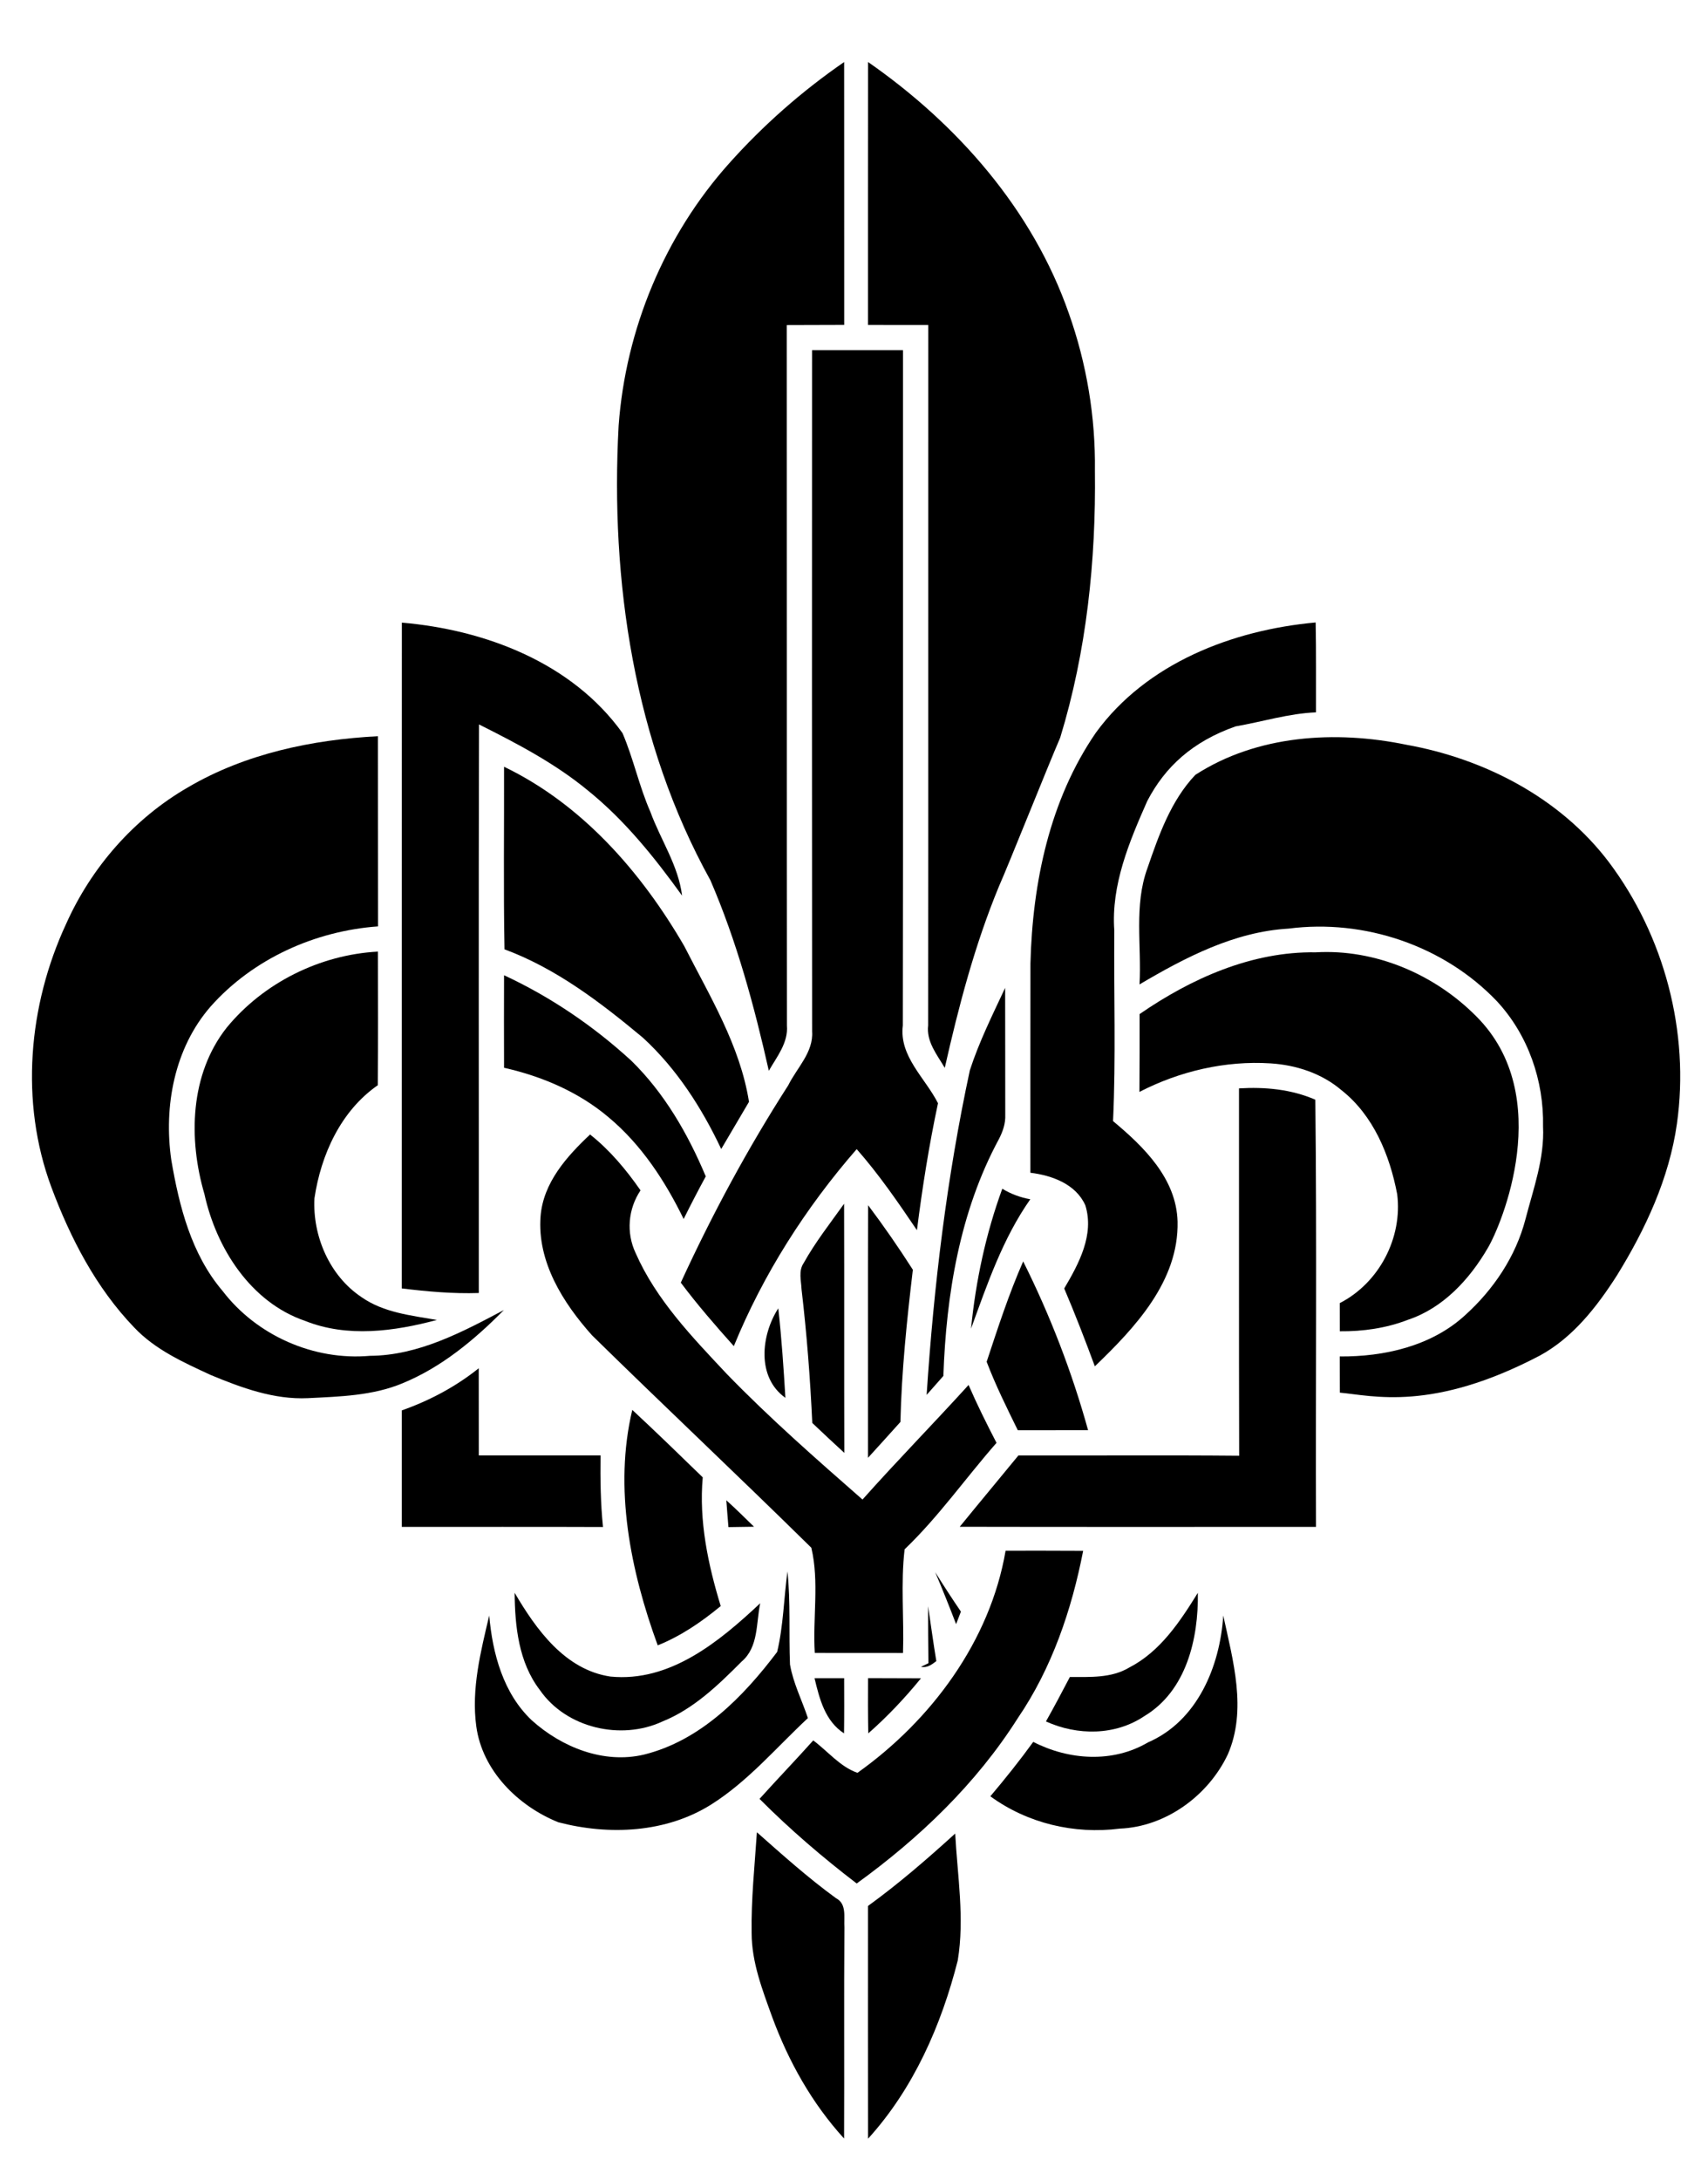 <svg version="1.1" id="plast" xmlns="http://www.w3.org/2000/svg" xmlns:xlink="http://www.w3.org/1999/xlink" x="0px" y="0px" viewBox="40 0 305 389" enable-background="new 40 0 305 389" xml:space="preserve">
    <path class="a" d="M185.01,62.5c5.41,0,10.82,0,16.24,0 c-0.02,40.18,0.04,80.35-0.029,120.52c-0.691,5.5,4,9.36,6.279,13.871c-1.6,7.489-2.8,15.069-3.76,22.659 c-3.37-4.979-6.78-9.95-10.76-14.47c-9.11,10.46-16.681,22.311-21.94,35.16c-3.28-3.67-6.521-7.391-9.47-11.33 c5.59-12.16,11.949-23.96,19.189-35.22c1.551-3.13,4.52-5.89,4.26-9.61C184.98,143.55,185,103.02,185.01,62.5z"/>
    <path class="a" d="M111.76,111.12c14.91,1.27,30.42,7.18,39.4,19.71 c1.96,4.56,2.97,9.5,4.98,14.06c1.83,5.01,4.989,9.55,5.659,14.95c-4.93-6.84-10.26-13.48-16.85-18.79 c-5.87-4.84-12.65-8.37-19.41-11.76c-0.09,33.82-0.02,67.64-0.04,101.47c-4.6,0.15-9.19-0.26-13.76-0.82 C111.77,190.33,111.73,150.73,111.76,111.12z"/>
    <path class="a" d="M235.7,130.75c9.05-12.41,24.38-18.31,39.239-19.66 c0.109,5.35,0.041,10.7,0.061,16.04c-4.9,0.2-9.58,1.68-14.37,2.51c-7.68,2.702-12.58,7.21-15.76,13.31 c-3.21,7.26-6.47,14.98-5.89,23.09c-0.09,11.34,0.299,22.7-0.222,34.04c5.5,4.58,11.32,10.26,11.521,17.93 c0.24,10.631-7.609,18.95-14.771,25.83c-1.729-4.67-3.52-9.32-5.47-13.89c2.602-4.4,5.41-9.591,3.771-14.841 c-1.69-3.799-5.961-5.34-9.812-5.811c0.01-12.439-0.021-24.89,0.01-37.34C224.37,157.58,227.43,142.76,235.7,130.75z"/>
    <path class="a" d="M261.25,194.24c4.641-0.28,9.32,0.15,13.63,2.02 c0.28,25.41,0.04,50.82,0.12,76.24c-21.21-0.01-42.41,0.029-63.62-0.02c3.47-4.271,7-8.48,10.479-12.73 c13.141,0.04,26.281-0.07,39.42,0.05C261.221,237.95,261.27,216.09,261.25,194.24z"/>
    <path class="a" d="M136.53,217.08c0.47-6,4.66-10.68,8.84-14.609 c3.54,2.799,6.44,6.279,9.01,9.969c-2.22,3.32-2.59,7.562-0.87,11.201c3.67,8.34,10.12,15.01,16.28,21.569 c7.66,7.899,15.95,15.16,24.229,22.41c6.181-6.94,12.69-13.57,18.94-20.45c1.521,3.51,3.229,6.93,4.99,10.33 c-5.521,6.29-10.351,13.2-16.41,19c-0.72,6.109-0.08,12.34-0.29,18.5c-5.25,0-10.5,0-15.75-0.01c-0.391-6.221,0.82-12.75-0.62-18.77 c-12.94-12.74-26.19-25.191-39.16-37.91C140.53,232.51,135.91,225.18,136.53,217.08z"/>
    <path class="a" d="M216.189,243.029c2-6.039,3.961-12.09,6.521-17.909 c4.819,9.64,8.71,19.729,11.59,30.12c-4.18,0.01-8.36,0.01-12.55,0.01C219.779,251.23,217.779,247.221,216.189,243.029z"/>
    <path class="a" d="M111.75,251.71c4.96-1.75,9.63-4.229,13.74-7.521 c0.01,5.189,0.01,10.371,0.01,15.561c7.25,0,14.49,0,21.74,0c-0.05,4.26,0,8.529,0.44,12.77c-11.98-0.049-23.95-0.01-35.93-0.02 C111.75,265.57,111.75,258.641,111.75,251.71z"/>
    <path class="a" d="M152.91,251.62c4.25,3.95,8.41,7.989,12.58,12.04 c-0.7,7.779,0.949,15.561,3.21,22.97c-3.421,2.82-7.11,5.351-11.25,7.011C152.6,280.37,149.58,265.59,152.91,251.62z"/>
    <path class="a" d="M169.7,267.75c1.69,1.52,3.31,3.12,4.94,4.721 c-1.521,0.021-3.041,0.039-4.561,0.069C169.95,270.939,169.811,269.34,169.7,267.75z"/>
    <path class="a" d="M219.57,276.75c4.619,0,9.229-0.01,13.85,0.02 c-2.05,10.541-5.59,20.961-11.689,29.892c-7.42,11.698-17.569,21.39-28.75,29.479c-6.09-4.66-11.93-9.66-17.35-15.101 c3.16-3.511,6.439-6.91,9.59-10.431c2.61,1.931,4.771,4.689,7.9,5.781C206.26,307.05,216.811,292.9,219.57,276.75z"/>
    <path class="b" d="M190.74,11.07c0.02,15.64,0,31.28,0.01,46.92 c-3.42,0.01-6.84,0.01-10.26,0.03c0.029,41.66-0.01,83.33,0.029,125c0.26,3.08-1.789,5.56-3.229,8.08 c-2.601-11.57-5.72-23.09-10.431-34c-13.619-24.57-17.899-53.37-16.389-81.15c1.26-17.2,8.209-33.92,19.719-46.78 C176.29,22.34,183.21,16.26,190.74,11.07z"/>
    <path class="b" d="M195.01,11.07c15.93,11.07,29.391,26.35,35.85,44.85 c3.19,8.98,4.781,18.53,4.66,28.07c0.201,16.05-1.49,32.271-6.199,47.66c-2.189,5.05-9.271,22.81-10.93,26.52 c-4.32,10.44-7.201,21.41-9.681,32.41c-1.38-2.35-3.319-4.68-2.97-7.59c0.039-41.66,0-83.32,0.02-124.979 C202.17,58,198.58,58,195,58C195.01,42.36,194.99,26.71,195.01,11.07z"/>
    <path class="b" d="M73.57,140.51c10.24-6.01,22.17-8.51,33.92-9.12 c0.03,11.32-0.01,22.63,0.02,33.94c-11.28,0.81-22.35,5.8-29.89,14.29c-6.49,7.43-8.41,17.84-7.03,27.409 c1.41,8.261,3.57,16.791,9.13,23.33c6.1,7.99,16.32,12.5,26.34,11.611c8.65-0.052,16.47-4.23,23.92-8.172 c-5.25,5.311-11.13,10.21-18.1,13.07c-5.33,2.229-11.2,2.369-16.89,2.658c-6.05,0.291-11.86-1.85-17.35-4.129 c-4.87-2.25-9.93-4.521-13.67-8.479c-6.81-7.069-11.41-15.96-14.81-25.08c-5.63-15.159-4.11-32.4,2.64-46.94 C56.32,154.78,63.94,146.06,73.57,140.51z"/>
    <path class="b" d="M253.45,138.29c11.05-7.15,25.06-7.98,37.67-5.38 c13.97,2.5,27.47,9.48,36.148,20.91c9.932,13.19,14.49,30.38,12.182,46.741c-1.38,9.729-5.602,18.799-10.73,27.09 c-3.568,5.57-7.83,11.051-13.739,14.271c-19.23,10.079-29.799,7.161-35.72,6.621c0-2.16-0.02-4.31-0.02-6.46 c7.93,0.061,16.35-1.84,22.35-7.33c5.08-4.57,9.08-10.5,10.812-17.16c1.408-5.439,3.42-10.859,3.14-16.57 c0.17-8.14-2.67-16.35-8.24-22.338c-9.44-9.9-23.649-14.71-37.19-12.96c-9.688,0.56-18.438,5.13-26.629,9.96 c0.391-6.9-1.021-14.07,1.41-20.73C246.92,149.06,249.09,142.89,253.45,138.29z"/>
    <path class="b" d="M130.01,136.84c13.94,6.71,24.51,18.8,32.17,31.99 c4.551,8.94,9.971,17.74,11.57,27.811c-1.66,2.799-3.311,5.609-4.96,8.42c-3.479-7.359-7.97-14.351-14-19.879 c-7.52-6.26-15.44-12.33-24.7-15.76C129.89,158.56,130.04,147.7,130.01,136.84z"/>
    <path class="b" d="M213.189,191.01c1.649-5.08,4.041-9.88,6.301-14.71 c0,7.55,0.029,15.1,0.02,22.65c0.07,1.56-0.449,3.03-1.16,4.39c-6.959,12.891-9.39,27.73-9.89,42.221 c-0.989,1.129-1.989,2.25-2.989,3.379C206.75,229.49,209.08,210.07,213.189,191.01z"/>
    <path class="b" d="M195.02,215.09c2.812,3.74,5.472,7.58,7.99,11.52 c-1.07,9.021-2.01,18.07-2.22,27.16c-1.91,2.15-3.86,4.26-5.79,6.4C195.02,245.141,194.971,230.109,195.02,215.09z"/>
    <path class="b" d="M178.98,233.49c0.59,5.31,0.949,10.65,1.27,15.98 C175.08,245.8,175.9,238.27,178.98,233.49z"/>
    <path class="b" d="M178.779,294.811c1.121-4.711,1.191-9.58,1.841-14.359 c0.569,5.521,0.229,11.068,0.45,16.6c0.57,3.33,2.14,6.381,3.199,9.57c-5.629,5.25-10.68,11.26-17.229,15.398 c-8.08,5.102-18.3,5.562-27.35,3.19c-7.19-2.899-13.56-9.19-14.64-17.12c-0.91-6.66,0.79-13.33,2.31-19.77 c0.6,6.779,2.49,13.88,7.61,18.709c5.33,4.791,12.82,7.811,20.02,6.111C165.08,310.65,172.721,302.84,178.779,294.811z"/>
    <path class="b" d="M205.79,296.83c-0.04-3.391-0.06-6.78-0.06-10.17 c0.49,3.26,0.93,6.529,1.47,9.79c-0.8,0.63-1.671,1.26-2.74,1.021L205.79,296.83z"/>
    <path class="b" d="M258.439,288.32c1.74,8.05,4.281,16.859,0.801,24.81 c-3.49,7.341-11.061,12.89-19.29,13.22c-8.11,1.041-16.479-0.938-23.101-5.77c2.659-3.15,5.239-6.37,7.659-9.71 c6.37,3.271,14.2,3.8,20.511,0.08C253.83,307.13,257.859,297.37,258.439,288.32z"/>
    <path class="b" d="M195,340.15c5.471-3.961,10.57-8.381,15.57-12.92 c0.4,7.52,1.699,15.14,0.459,22.64c-2.939,11.58-7.909,22.899-16.021,31.819C194.98,367.84,195.01,354,195,340.15z"/>
    <path class="b" d="M80.48,183.4c6.57-8.01,16.66-13.02,27.01-13.57 c0.01,7.95,0.04,15.89-0.02,23.84c-6.62,4.59-10.16,12.42-11.32,20.189c-0.35,6.74,2.7,13.841,8.41,17.641 c3.93,2.76,8.86,3.27,13.46,4.07c-7.63,2.039-15.99,3.18-23.53,0.17c-9.73-3.32-15.87-12.98-17.99-22.65 C73.62,203.27,73.9,191.73,80.48,183.4z"/>
    <path class="b" d="M243.5,180.98c9.23-6.36,20.029-11.2,31.45-11.02 c10.649-0.62,21.239,3.92,28.69,11.44c14.229,14.23,4.408,37.35,2.049,41.31c-3.25,5.601-7.989,10.74-14.271,12.83 c-3.87,1.5-8.021,2.09-12.16,2.05c-0.01-1.68-0.01-3.359-0.01-5.029c7.01-3.59,11.229-11.641,10.25-19.431 c-1.33-6.979-4.24-14.09-9.979-18.59c-3.511-2.99-8.069-4.47-12.619-4.76c-8.08-0.52-16.25,1.39-23.43,5.09 C243.51,190.24,243.5,185.61,243.5,180.98z"/>
    <path class="b" d="M130.01,174.05c8.31,3.86,15.95,9.05,22.7,15.23 c5.931,5.781,10.14,13.09,13.319,20.67c-1.369,2.51-2.68,5.05-3.949,7.6c-3.32-6.81-7.58-13.31-13.45-18.19 c-5.32-4.488-11.87-7.278-18.62-8.798C129.99,185.05,129.99,179.55,130.01,174.05z"/>
    <path class="b" d="M218.98,212.15c1.539,0.938,3.22,1.56,5,1.879 c-4.91,6.99-7.682,15.131-10.58,23.091C214.24,228.6,216.04,220.189,218.98,212.15z"/>
    <path class="b" d="M183.51,225.42c2.08-3.74,4.74-7.109,7.221-10.59 c0.049,14.82-0.01,29.641,0.039,44.46c-1.92-1.771-3.84-3.54-5.72-5.34c-0.37-7.979-0.989-15.95-1.92-23.88 C183.061,228.52,182.561,226.811,183.51,225.42z"/>
    <path class="b" d="M207,280.58c1.48,2.37,3.01,4.72,4.59,7.04 c-0.279,0.739-0.57,1.489-0.859,2.239C209.54,286.74,208.3,283.65,207,280.58z"/>
    <path class="b" d="M131.9,284.26c3.85,6.561,9,13.74,17.09,14.95 c10.67,1.06,19.48-6.26,26.76-13.08c-0.74,3.53-0.279,7.83-3.311,10.399c-4.17,4.191-8.569,8.451-14.149,10.701 c-7.4,3.438-17.19,1.18-21.89-5.621C132.62,296.68,131.95,290.26,131.9,284.26z"/>
    <path class="b" d="M241.65,297.6c5.539-2.85,9.06-8.188,12.25-13.33 c0.129,8.16-2.041,17.48-9.521,21.98c-5.22,3.52-11.979,3.52-17.602,0.971c1.472-2.621,2.882-5.271,4.271-7.931 C234.62,299.279,238.46,299.52,241.65,297.6z"/>
    <path class="b" d="M185.45,299.5c1.76,0,3.521,0,5.29,0c0.01,3.279,0.029,6.561-0.02,9.85 C187.32,307.141,186.34,303.189,185.45,299.5z"/>
    <path class="b" d="M195.01,299.49c3.15,0.01,6.301,0.01,9.45,0.029 c-2.87,3.521-6,6.83-9.41,9.83C194.99,306.061,194.99,302.779,195.01,299.49z"/>
    <path class="b" d="M175.16,327c4.59,4.061,9.16,8.15,14.119,11.76 c1.98,1.02,1.381,3.41,1.511,5.211c-0.101,12.559,0,25.129-0.06,37.689c-5.73-6.27-9.931-13.78-12.851-21.721 c-1.739-4.819-3.649-9.729-3.659-14.931C174.12,338.99,174.76,333,175.16,327z"/>
</svg>